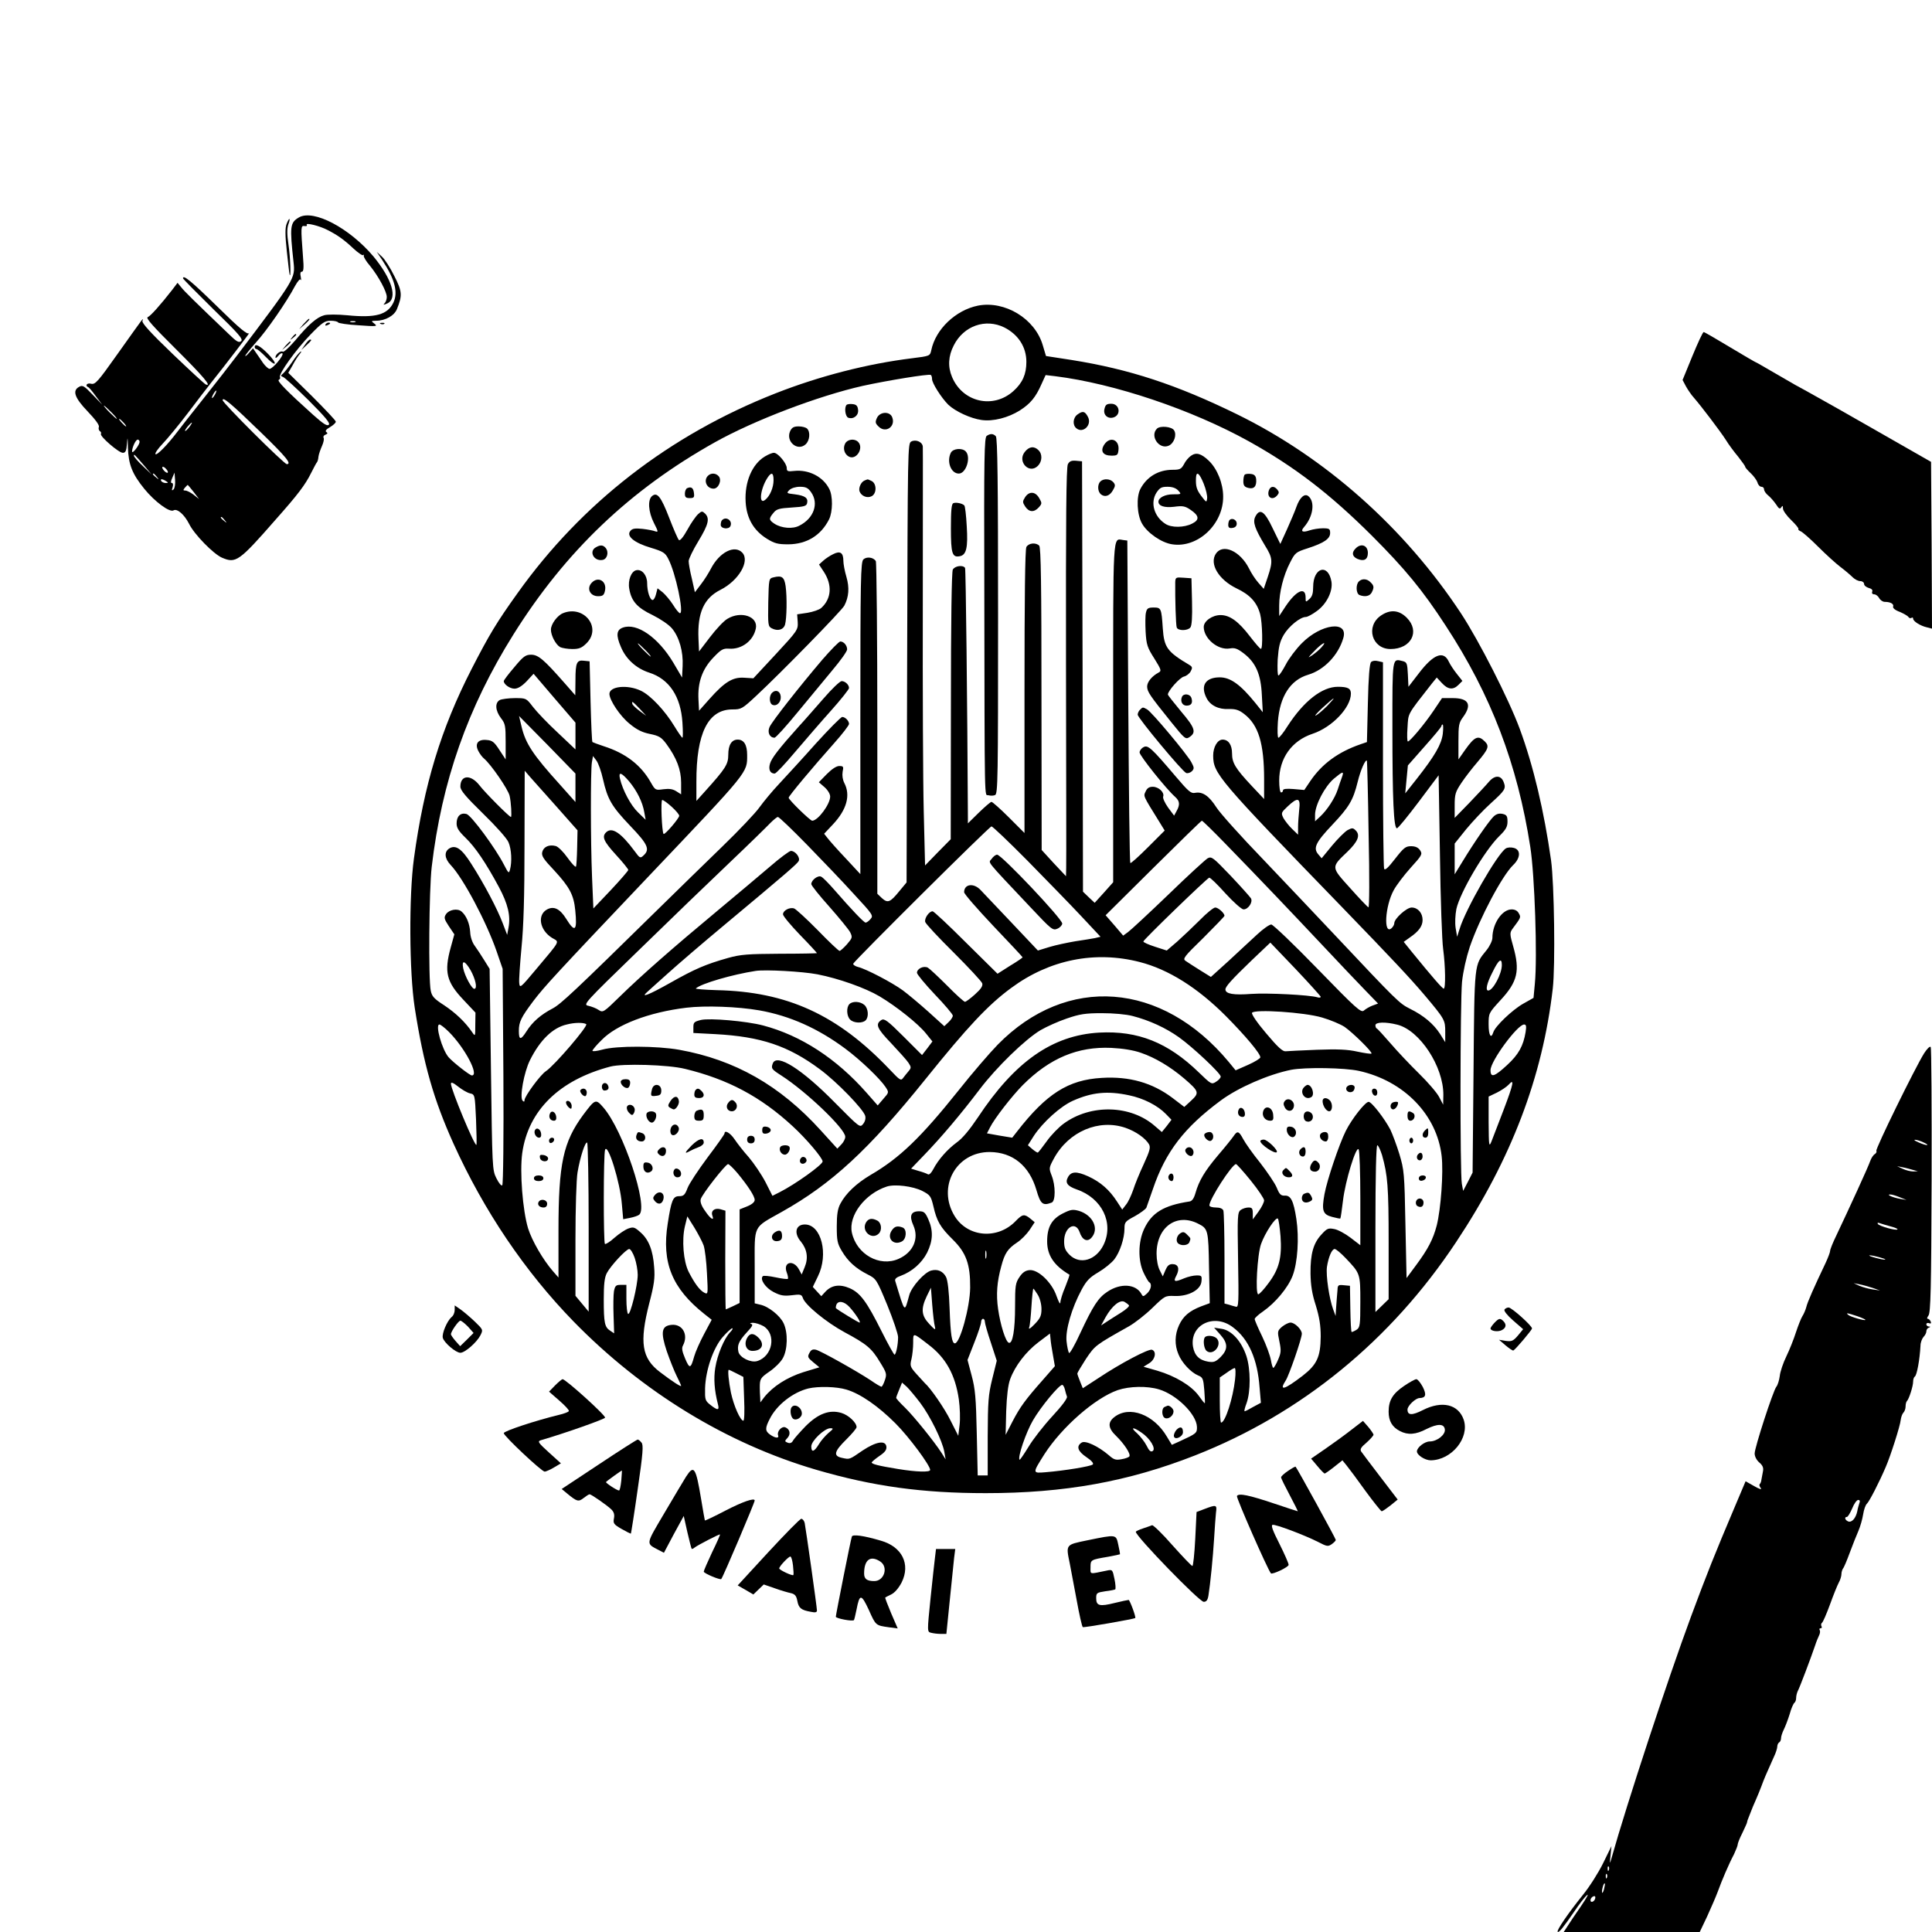 <?xml version="1.0" standalone="no"?>
<!DOCTYPE svg PUBLIC "-//W3C//DTD SVG 20010904//EN"
 "http://www.w3.org/TR/2001/REC-SVG-20010904/DTD/svg10.dtd">
<svg version="1.0" xmlns="http://www.w3.org/2000/svg"
 width="1024pt" height="1024pt" viewBox="0 0 1024 1024"
 preserveAspectRatio="xMidYMid meet">

<g transform="translate(0,1024) scale(0.1,-0.1)"
fill="#000000" stroke="none">
<path d="M1585 9088 c-48 -28 -50 -47 -29 -239 9 -85 8 -87 -298 -491 -37 -49
-118 -153 -180 -231 -62 -78 -125 -158 -139 -177 -51 -67 -107 -125 -115 -117
-4 4 13 29 38 55 25 26 87 101 137 167 50 66 102 134 115 150 84 105 216 278
206 269 -9 -9 -48 23 -167 140 -138 135 -183 172 -183 151 0 -4 73 -77 161
-164 135 -131 159 -159 147 -169 -12 -10 -24 -3 -64 36 -188 180 -238 229
-254 250 l-19 23 -28 -37 c-64 -82 -115 -139 -130 -145 -12 -4 27 -48 150
-170 145 -144 192 -200 158 -187 -6 2 -85 75 -176 162 -116 111 -164 164 -160
175 6 20 12 27 -134 -178 -102 -144 -116 -160 -138 -155 -21 6 -34 -9 -16 -18
5 -1 23 -23 41 -48 l34 -45 -51 53 c-44 46 -53 52 -71 42 -38 -20 -25 -58 45
-131 41 -43 63 -73 59 -82 -3 -8 0 -18 5 -22 6 -3 9 -10 6 -15 -7 -12 94 -100
116 -100 14 0 19 9 22 48 3 40 4 37 5 -19 3 -90 22 -140 87 -220 55 -68 135
-127 155 -114 19 11 57 -22 82 -71 27 -56 130 -161 175 -180 73 -31 89 -21
284 202 118 133 157 184 189 249 14 28 27 52 30 55 3 3 7 16 8 30 2 14 11 39
19 57 8 18 12 37 8 43 -3 5 1 13 10 16 12 5 13 9 5 14 -8 5 -2 14 19 26 17 10
31 23 31 29 0 6 -57 66 -126 135 l-126 124 23 40 c12 23 29 50 38 60 9 11 10
16 4 12 -7 -4 -27 -28 -44 -54 -18 -26 -39 -53 -48 -61 -14 -12 -14 -14 -1
-19 8 -2 69 -58 135 -123 90 -90 116 -122 108 -130 -9 -9 -29 4 -83 52 -139
125 -195 182 -182 186 6 3 9 9 6 14 -9 16 85 147 162 226 62 64 76 73 107 73
19 0 37 -4 39 -9 2 -4 50 -12 108 -15 96 -7 103 -6 85 8 -19 15 -19 15 8 16
50 0 97 27 111 62 29 72 28 93 -14 175 -21 43 -51 90 -66 103 l-27 25 30 -45
c66 -101 84 -169 58 -224 -31 -64 -94 -82 -244 -67 -52 5 -107 5 -123 0 -38
-10 -84 -50 -152 -132 -32 -37 -62 -65 -67 -61 -12 7 -39 -14 -39 -30 0 -6 7
-2 15 8 8 11 18 16 22 13 9 -10 -51 -82 -68 -82 -7 0 -22 14 -34 30 -11 17
-28 41 -37 54 l-17 25 -21 -24 c-11 -13 -20 -20 -20 -16 0 4 25 35 55 69 58
63 165 218 208 300 15 27 28 42 31 34 3 -6 3 0 0 16 -4 18 -2 27 6 27 9 0 11
20 6 78 -12 160 -12 167 8 164 10 -2 15 1 12 6 -9 14 69 -5 112 -28 54 -28 86
-51 135 -97 25 -23 48 -39 52 -35 4 4 5 2 3 -3 -2 -6 13 -31 34 -55 45 -56 88
-136 88 -164 0 -12 -5 -27 -12 -34 -9 -9 -5 -9 15 0 56 26 25 129 -73 248
-127 151 -318 252 -395 208z m298 -555 c-7 -2 -19 -2 -25 0 -7 3 -2 5 12 5 14
0 19 -2 13 -5z m-743 -383 c-6 -11 -13 -20 -16 -20 -2 0 0 9 6 20 6 11 13 20
16 20 2 0 0 -9 -6 -20z m243 -202 c134 -130 165 -168 137 -168 -14 0 -340 324
-340 339 0 20 43 -16 203 -171z m-793 107 c19 -19 32 -35 29 -35 -3 0 -20 16
-39 35 -19 19 -32 35 -29 35 3 0 20 -16 39 -35z m65 -55 c10 -11 16 -20 13
-20 -3 0 -13 9 -23 20 -10 11 -16 20 -13 20 3 0 13 -9 23 -20z m348 -24 c-10
-13 -20 -22 -22 -20 -4 4 29 44 36 44 2 0 -4 -11 -14 -24z m-263 -78 c-1 -17
-39 -67 -40 -51 0 21 19 63 30 63 5 0 10 -6 10 -12z m26 -128 l38 -45 -47 45
c-26 24 -47 49 -47 54 0 11 0 11 56 -54z m124 -32 c0 -6 -7 -5 -15 2 -8 7 -15
17 -15 22 0 6 7 5 15 -2 8 -7 15 -17 15 -22z m-59 -25 c13 -16 12 -17 -3 -4
-17 13 -22 21 -14 21 2 0 10 -8 17 -17z m89 -67 c-9 -8 -11 -6 -5 12 4 13 2
22 -4 22 -7 0 -6 9 2 27 l12 28 3 -39 c2 -21 -2 -44 -8 -50z m-40 44 c13 -8
13 -10 -2 -10 -9 0 -20 5 -23 10 -8 13 5 13 25 0z m146 -57 l29 -38 -29 23
c-16 12 -35 22 -44 22 -12 0 -12 3 -2 15 7 8 14 15 15 15 1 0 15 -17 31 -37z
m165 -150 c13 -16 12 -17 -3 -4 -17 13 -22 21 -14 21 2 0 10 -8 17 -17z"/>
<path d="M1519 9053 c-8 -20 -8 -60 1 -143 7 -63 13 -119 15 -125 8 -26 4 92
-6 159 -8 53 -8 84 -1 106 14 37 5 40 -9 3z"/>
<path d="M5183 8620 c-118 -24 -224 -125 -247 -236 -7 -31 -7 -31 -103 -43
-235 -29 -489 -94 -723 -186 -562 -221 -1027 -582 -1367 -1059 -111 -155 -150
-220 -243 -401 -163 -318 -253 -615 -306 -1005 -27 -198 -25 -601 4 -790 47
-302 101 -489 205 -720 162 -358 379 -679 637 -944 365 -374 812 -647 1286
-786 301 -88 562 -124 899 -124 417 0 755 61 1109 200 563 221 1038 609 1384
1131 292 439 458 875 512 1343 14 119 8 556 -9 680 -37 260 -93 499 -166 697
-58 157 -216 467 -312 613 -299 453 -718 825 -1188 1055 -319 156 -568 238
-875 287 l-136 21 -17 57 c-41 141 -201 238 -344 210z m141 -116 c74 -38 116
-104 116 -182 0 -65 -20 -111 -69 -155 -107 -96 -269 -59 -325 75 -23 54 -20
111 9 167 52 104 169 145 269 95z m-384 -273 c0 -22 50 -100 86 -136 38 -36
119 -73 176 -81 62 -9 142 12 204 51 56 36 84 70 115 141 l21 46 51 -6 c313
-39 723 -177 1026 -345 244 -136 430 -279 652 -500 175 -175 270 -290 392
-478 239 -365 380 -733 448 -1173 23 -147 38 -583 24 -724 l-7 -75 -55 -31
c-58 -33 -148 -119 -158 -151 -12 -38 -25 -17 -25 41 0 60 0 60 63 129 91 98
104 156 67 286 -18 62 -18 71 -5 90 47 63 47 63 35 84 -7 14 -21 21 -38 21
-51 0 -102 -76 -102 -151 0 -14 -14 -44 -31 -65 -66 -82 -64 -56 -69 -644 l-5
-535 -25 -49 -25 -48 -7 38 c-10 57 -9 963 1 1070 6 56 22 127 41 185 53 154
172 378 230 434 40 38 41 82 3 91 -14 4 -33 3 -42 -3 -44 -27 -214 -323 -245
-427 l-13 -41 -8 47 c-4 27 -2 68 4 100 19 87 149 309 227 386 35 34 44 50 44
77 0 29 -4 36 -25 41 -18 4 -32 1 -47 -12 -24 -22 -103 -136 -165 -238 l-43
-70 0 81 0 82 61 76 c34 41 92 103 130 137 76 69 82 78 69 112 -14 38 -47 39
-78 3 -15 -18 -62 -68 -104 -112 l-78 -80 0 66 c0 60 4 72 36 120 20 30 58 79
84 109 59 70 65 85 40 110 -35 35 -54 27 -105 -45 l-35 -50 0 96 c0 86 2 98
25 129 48 66 29 100 -56 100 l-56 0 -45 -67 c-47 -70 -125 -163 -136 -163 -4
0 -5 33 -2 74 5 79 -4 63 129 233 l26 32 27 -29 c32 -35 60 -38 88 -10 l21 21
-30 38 c-16 20 -35 49 -42 64 -28 61 -82 40 -160 -63 l-54 -70 -3 65 c-3 59
-5 65 -27 71 -57 14 -55 25 -55 -354 0 -382 7 -532 24 -532 6 0 58 64 116 141
l105 140 7 -423 c3 -233 11 -457 17 -498 12 -90 14 -210 3 -210 -7 0 -60 61
-170 196 l-42 52 32 23 c47 32 68 60 68 93 0 37 -25 66 -58 66 -27 0 -92 -59
-92 -83 0 -8 -7 -20 -15 -27 -43 -36 -34 118 12 202 14 26 55 80 90 119 60 66
63 72 50 92 -10 15 -25 22 -48 22 -29 0 -39 -8 -85 -67 -38 -49 -54 -63 -58
-52 -3 9 -6 258 -6 555 l0 539 -26 6 c-15 4 -30 2 -37 -5 -8 -8 -14 -79 -17
-218 l-5 -206 -35 -12 c-118 -41 -204 -104 -266 -196 l-31 -46 -57 5 c-37 3
-56 1 -56 -7 0 -6 -4 -11 -10 -11 -6 0 -10 28 -10 63 0 118 66 211 177 248
103 34 203 139 203 213 0 27 -16 36 -69 36 -84 0 -181 -76 -267 -209 -21 -34
-43 -61 -48 -61 -5 0 -6 37 -3 84 10 135 66 222 161 250 84 25 160 104 186
195 27 94 -118 75 -220 -28 -31 -31 -69 -82 -85 -113 -17 -32 -34 -58 -39 -58
-5 0 -6 38 -4 85 5 67 11 94 32 130 27 46 88 95 117 95 9 0 35 14 58 31 52 37
86 105 78 156 -17 99 -97 76 -97 -28 0 -33 -5 -51 -20 -64 -20 -18 -20 -17
-20 8 0 59 -49 38 -105 -45 l-35 -53 0 56 c0 69 22 159 58 228 26 51 30 55 93
75 86 28 119 50 119 81 0 22 -4 25 -39 25 -21 0 -52 -5 -70 -11 -38 -13 -50
-6 -29 18 48 55 59 133 23 163 -20 17 -46 -6 -64 -57 -7 -21 -30 -74 -49 -117
l-36 -79 -41 84 c-43 91 -68 107 -92 60 -14 -29 -2 -63 52 -153 41 -66 42 -83
14 -167 l-21 -62 -29 33 c-16 18 -38 52 -49 75 -47 93 -139 134 -176 78 -35
-54 15 -137 109 -183 72 -34 109 -74 126 -137 12 -45 15 -185 4 -184 -5 0 -30
30 -58 66 -61 80 -107 113 -156 113 -44 0 -89 -32 -89 -63 0 -61 75 -124 137
-114 27 5 41 0 75 -26 64 -49 91 -111 96 -221 l5 -91 -40 50 c-78 96 -131 135
-188 135 -76 0 -104 -44 -70 -110 20 -39 64 -61 119 -58 35 1 53 -5 80 -26 76
-58 106 -156 106 -347 l0 -104 -66 70 c-87 93 -104 122 -104 172 0 45 -19 73
-50 73 -27 0 -50 -39 -50 -85 1 -95 23 -122 685 -805 264 -273 358 -373 436
-465 107 -127 109 -132 109 -194 l0 -55 -28 45 c-34 52 -85 96 -160 133 -55
28 -65 37 -398 391 -93 99 -264 279 -380 401 -117 121 -228 245 -247 275 -39
61 -73 84 -112 77 -22 -5 -35 6 -103 86 -129 152 -148 169 -171 156 -12 -6
-21 -19 -21 -28 0 -17 142 -195 189 -236 24 -22 26 -41 7 -75 l-13 -24 -32 43
c-17 24 -29 50 -26 58 8 22 -24 52 -55 52 -19 0 -30 -7 -38 -25 -12 -26 -16
-18 74 -163 l27 -44 -89 -89 c-48 -48 -90 -86 -93 -83 -4 3 -8 389 -11 857
l-5 852 -23 3 c-55 8 -52 53 -52 -917 l0 -897 -49 -55 -49 -54 -31 29 -31 30
-2 1140 -3 1141 -32 3 c-24 2 -34 -2 -43 -18 -9 -16 -11 -291 -10 -1059 1
-570 2 -1056 1 -1081 l-1 -44 -65 69 -64 70 -1 800 c0 609 -3 804 -12 813 -18
18 -56 14 -68 -7 -7 -13 -10 -271 -10 -768 l0 -748 -83 83 c-45 45 -87 82 -92
82 -5 0 -35 -26 -67 -57 l-58 -57 0 34 c-3 612 -11 1313 -15 1320 -11 17 -54
11 -65 -9 -6 -13 -10 -263 -10 -724 l-1 -705 -68 -69 -68 -70 -7 286 c-4 157
-6 653 -5 1101 0 448 1 823 0 832 -1 25 -36 41 -61 28 -19 -10 -19 -28 -22
-1174 l-3 -1163 -39 -47 c-48 -59 -61 -64 -92 -36 l-24 23 0 876 c0 482 -4
881 -8 887 -13 21 -49 25 -66 9 -14 -15 -16 -97 -16 -842 l0 -826 -77 83 c-43
45 -86 94 -96 107 l-19 24 47 50 c73 78 94 154 60 219 -9 18 -12 40 -9 59 6
28 4 31 -18 31 -15 0 -39 -16 -66 -43 l-42 -43 30 -26 c17 -15 30 -36 30 -50
0 -40 -64 -127 -95 -128 -11 0 -125 111 -125 122 0 9 128 162 242 290 43 48
78 94 78 101 0 16 -20 37 -36 37 -7 0 -70 -64 -141 -142 -70 -79 -158 -174
-194 -213 -36 -38 -82 -94 -103 -123 -20 -29 -110 -124 -199 -210 -89 -86
-238 -232 -332 -324 -458 -450 -523 -510 -566 -533 -63 -33 -107 -71 -139
-122 -30 -47 -40 -46 -40 3 0 48 12 72 78 160 60 78 111 134 616 666 529 557
516 541 516 637 0 53 -17 81 -50 81 -32 0 -50 -28 -50 -80 0 -51 -14 -73 -124
-195 l-45 -50 0 100 c-1 259 62 385 191 385 47 0 52 3 126 72 129 120 453 451
467 478 24 46 28 95 11 153 -9 30 -16 68 -16 84 0 44 -17 55 -54 36 -17 -8
-41 -24 -53 -35 l-22 -20 25 -38 c46 -70 41 -143 -13 -192 -11 -10 -44 -21
-74 -26 l-54 -8 3 -41 c2 -41 -1 -46 -116 -170 l-119 -128 -49 3 c-61 4 -104
-23 -184 -113 l-55 -62 -3 59 c-5 91 20 161 78 222 42 44 52 50 84 48 67 -5
129 42 142 107 13 64 -79 95 -151 51 -19 -11 -60 -55 -92 -97 l-58 -76 -3 68
c-6 137 29 215 117 259 96 49 156 151 116 196 -41 45 -122 3 -167 -84 -12 -23
-35 -60 -53 -83 l-32 -42 -16 72 c-10 40 -17 81 -17 93 0 11 23 59 51 105 54
89 62 121 36 147 -15 14 -18 14 -37 -3 -12 -11 -38 -48 -57 -83 -21 -38 -39
-60 -45 -54 -5 5 -28 57 -51 117 -44 114 -64 138 -91 116 -24 -20 -20 -84 10
-143 23 -45 24 -50 7 -44 -10 4 -41 10 -68 13 -39 4 -54 2 -64 -11 -23 -27 20
-63 108 -89 66 -20 77 -27 93 -59 39 -74 84 -288 62 -288 -5 0 -22 20 -37 45
-16 25 -41 54 -55 66 l-27 21 -8 -31 c-4 -17 -12 -31 -18 -31 -14 0 -29 45
-29 89 0 42 -27 75 -57 69 -27 -5 -46 -53 -38 -98 11 -66 42 -101 124 -140 42
-21 85 -50 102 -70 39 -46 61 -124 57 -200 l-3 -61 -47 80 c-80 133 -192 211
-266 185 -35 -12 -38 -41 -11 -103 27 -65 82 -114 150 -136 106 -34 167 -126
176 -264 3 -45 3 -81 0 -81 -3 0 -22 27 -42 60 -50 83 -127 165 -178 189 -71
34 -167 24 -167 -17 1 -34 56 -117 107 -158 37 -31 67 -46 108 -54 48 -10 60
-17 87 -53 54 -74 78 -136 78 -205 l0 -62 -25 16 c-19 12 -37 15 -69 11 -42
-6 -43 -5 -66 35 -52 93 -134 156 -250 193 -30 10 -57 20 -60 22 -3 3 -7 100
-10 216 l-5 212 -29 3 c-39 5 -46 -9 -46 -103 l-1 -80 -57 65 c-109 124 -139
150 -177 150 -29 0 -41 -8 -89 -66 -31 -36 -56 -69 -56 -74 0 -17 32 -40 57
-40 17 0 39 13 64 39 l37 40 111 -130 111 -129 0 -71 0 -71 -94 89 c-52 48
-111 110 -131 136 -36 47 -36 47 -96 47 -33 0 -69 -5 -80 -10 -27 -15 -24 -56
6 -96 23 -29 25 -42 25 -126 l0 -93 -33 50 c-27 42 -38 51 -67 53 -46 5 -65
-19 -45 -58 7 -14 21 -33 30 -40 37 -31 128 -163 136 -198 8 -34 12 -112 7
-112 -9 0 -140 132 -167 168 -46 59 -101 55 -101 -7 0 -20 29 -54 120 -143 69
-67 127 -132 135 -152 16 -37 19 -104 8 -145 -6 -22 -8 -20 -32 26 -45 88
-174 263 -199 269 -31 8 -52 -12 -52 -50 0 -24 11 -41 47 -76 52 -50 108 -133
177 -261 48 -90 63 -152 51 -216 l-7 -38 -24 63 c-28 74 -97 206 -167 315 -50
79 -82 101 -116 80 -28 -18 -25 -53 7 -87 67 -70 190 -302 244 -458 l32 -93 4
-569 c2 -317 -1 -573 -6 -578 -5 -5 -18 11 -31 37 -22 44 -22 52 -29 577 l-7
533 -28 45 c-15 25 -38 59 -50 76 -14 18 -24 48 -25 74 -3 46 -21 88 -46 109
-21 18 -66 10 -82 -14 -12 -18 -10 -26 15 -64 l29 -43 -19 -69 c-36 -130 -23
-183 67 -278 l64 -68 -1 -64 c0 -63 0 -64 -17 -39 -37 54 -88 102 -148 142
-53 34 -65 47 -71 77 -13 59 -9 536 5 656 53 453 191 846 433 1232 276 441
618 767 1068 1019 209 117 549 246 784 299 133 29 348 64 360 58 4 -2 7 -12 7
-22z m-1520 -1436 c19 -19 32 -35 29 -35 -3 0 -20 16 -39 35 -19 19 -32 35
-29 35 3 0 20 -16 39 -35z m3584 14 c-10 -12 -32 -30 -49 -42 -26 -17 -25 -15
10 21 39 42 75 61 39 21z m31 -310 c-22 -22 -49 -45 -60 -51 -11 -5 5 13 35
41 67 61 78 66 25 10z m-3644 -16 l34 -37 -34 25 c-19 14 -37 31 -39 37 -6 20
2 14 39 -25z m-341 -418 l0 -76 -81 91 c-145 160 -184 220 -205 310 l-13 55
150 -152 149 -153 0 -75z m4597 285 c-7 -55 -42 -116 -138 -238 l-61 -77 7 74
7 74 89 101 c49 55 89 103 89 108 0 4 3 8 6 8 4 0 4 -22 1 -50z m-4451 -240
c24 -106 45 -143 145 -248 93 -97 105 -124 70 -156 -17 -16 -20 -15 -46 21
-74 100 -122 132 -153 101 -23 -23 -12 -48 53 -119 36 -39 65 -75 65 -80 0 -4
-42 -53 -92 -106 l-93 -98 -7 165 c-8 195 -8 561 -1 609 l6 34 18 -24 c10 -13
26 -58 35 -99z m4058 -294 c5 -225 4 -387 -1 -385 -5 2 -49 48 -97 102 -102
113 -102 109 -15 192 56 54 70 88 45 113 -15 15 -19 15 -44 2 -15 -9 -52 -46
-82 -82 l-55 -67 -18 21 c-28 33 -14 63 74 156 90 95 111 131 135 228 15 62
41 121 49 112 1 -1 6 -178 9 -392z m-4301 145 l108 -122 -2 -92 c-1 -51 -4
-96 -6 -100 -3 -5 -23 16 -45 47 -22 31 -50 59 -63 62 -35 9 -64 -4 -71 -32
-5 -20 6 -37 64 -98 81 -88 103 -129 111 -211 11 -109 -1 -121 -48 -45 -33 53
-65 69 -101 50 -54 -29 -40 -110 26 -151 40 -24 49 -7 -86 -168 -82 -98 -85
-100 -88 -71 -2 16 4 100 12 187 11 111 16 269 16 547 l1 391 32 -37 c18 -20
81 -91 140 -157z m4159 158 c-5 -13 -15 -42 -22 -64 -15 -46 -56 -109 -94
-144 l-26 -24 0 34 c0 52 51 150 100 192 48 40 55 42 42 6z m-3778 -20 c41
-49 72 -110 81 -165 l7 -39 -40 39 c-38 36 -82 118 -96 179 -9 38 7 34 48 -14z
m226 -135 c22 -20 40 -41 40 -48 -1 -14 -77 -103 -83 -96 -9 11 -16 180 -7
180 6 0 28 -16 50 -36z m3326 -16 c-3 -29 -6 -71 -6 -92 l0 -40 -31 30 c-17
16 -37 42 -46 57 -14 28 -13 30 22 63 54 51 69 46 61 -18z m-2609 -185 c80
-82 192 -199 249 -262 101 -109 104 -114 88 -132 -9 -11 -21 -19 -26 -19 -9 0
-73 67 -167 175 -29 33 -59 64 -68 68 -16 10 -53 -17 -53 -39 0 -7 43 -61 96
-120 52 -59 102 -120 110 -135 13 -27 12 -30 -17 -64 -17 -19 -35 -35 -39 -35
-5 0 -57 49 -116 110 -59 60 -116 112 -125 115 -24 8 -59 -11 -59 -31 0 -9 41
-58 90 -109 50 -51 90 -95 90 -97 0 -1 -89 -3 -197 -3 -171 -1 -208 -4 -273
-22 -121 -34 -178 -59 -309 -133 -112 -63 -160 -82 -120 -47 8 7 57 52 109 98
52 47 187 163 300 257 320 267 384 322 393 338 10 18 -17 54 -41 54 -8 0 -58
-37 -111 -83 -53 -45 -177 -150 -276 -232 -237 -197 -409 -348 -519 -456 -87
-85 -90 -87 -113 -72 -13 9 -37 18 -54 22 -30 6 -25 12 268 296 164 160 381
369 482 465 101 96 197 190 214 208 17 17 35 32 40 32 6 0 75 -66 154 -147z
m2219 4 c185 -190 344 -357 518 -542 88 -94 189 -200 225 -237 l65 -67 -30
-11 c-16 -6 -36 -18 -45 -26 -15 -13 -39 8 -245 220 -126 130 -237 236 -246
236 -10 0 -44 -24 -75 -53 -32 -30 -100 -92 -151 -140 l-94 -85 -58 36 c-32
20 -66 42 -76 49 -17 11 -9 22 94 122 61 61 112 114 112 117 0 14 -33 44 -49
44 -9 0 -46 -30 -81 -66 -36 -36 -90 -87 -120 -114 l-56 -48 -62 20 c-34 11
-62 23 -62 28 0 9 335 333 349 338 5 2 44 -36 86 -83 43 -47 86 -85 96 -85 25
0 51 39 39 59 -6 9 -54 63 -108 120 -92 96 -100 103 -121 92 -12 -7 -106 -93
-209 -193 -103 -99 -199 -188 -213 -198 l-26 -19 -46 54 -47 54 252 250 c139
138 255 251 258 251 4 0 60 -55 126 -123z m-1050 -89 c99 -101 227 -232 284
-293 l103 -110 -29 -7 c-16 -3 -63 -11 -105 -17 -41 -7 -103 -20 -136 -30
l-62 -19 -138 146 c-76 80 -150 158 -165 174 -37 40 -88 33 -88 -11 0 -9 70
-89 155 -179 85 -89 155 -164 155 -166 0 -2 -30 -23 -67 -45 l-66 -42 -167
165 c-91 91 -171 166 -177 166 -19 0 -45 -38 -39 -57 3 -10 71 -83 151 -162
80 -80 148 -153 151 -163 4 -14 -7 -30 -38 -58 -24 -22 -48 -39 -53 -40 -6 0
-49 39 -95 86 -47 47 -93 90 -102 95 -22 12 -58 -5 -58 -27 0 -8 43 -60 95
-115 52 -54 95 -105 95 -112 0 -8 -10 -23 -23 -35 l-22 -21 -85 77 c-47 42
-108 93 -135 113 -56 41 -195 114 -238 124 -15 4 -26 12 -25 17 6 16 722 728
733 728 6 0 92 -82 191 -182z m1554 -721 c0 -5 -8 -6 -17 -3 -43 13 -266 24
-352 18 -92 -7 -136 0 -136 24 0 15 33 52 139 154 l99 94 133 -139 c73 -77
133 -144 134 -148z m-959 184 c152 -39 306 -136 455 -285 106 -107 184 -200
184 -220 0 -6 -29 -24 -65 -40 l-66 -29 -36 44 c-355 427 -859 465 -1225 92
-42 -43 -136 -152 -208 -243 -199 -249 -312 -358 -465 -447 -76 -45 -132 -98
-161 -153 -14 -26 -19 -57 -19 -120 0 -75 3 -91 27 -131 32 -54 72 -91 137
-124 45 -23 47 -25 104 -163 31 -76 57 -153 57 -169 0 -40 -11 -93 -19 -93 -3
0 -34 55 -68 123 -79 158 -113 204 -169 229 -53 23 -96 17 -129 -18 l-22 -24
-23 25 -22 24 27 56 c58 117 18 275 -69 275 -49 0 -60 -46 -21 -91 33 -41 40
-87 20 -135 l-16 -39 -14 26 c-29 55 -87 41 -65 -16 6 -15 8 -30 6 -33 -3 -3
-33 1 -66 8 -33 7 -63 10 -67 6 -17 -16 14 -62 57 -84 37 -19 54 -22 97 -17
45 6 52 4 58 -14 11 -37 125 -130 221 -182 119 -64 144 -85 189 -160 34 -55
36 -62 25 -94 -6 -19 -15 -35 -18 -35 -4 0 -30 15 -57 34 -74 49 -263 155
-290 162 -18 4 -26 0 -35 -17 -11 -20 -9 -25 20 -49 l33 -27 -86 -26 c-87 -28
-160 -75 -206 -132 l-21 -28 -1 27 c-1 14 -2 37 -2 51 0 47 3 52 52 86 27 18
59 50 70 70 26 46 28 136 4 186 -19 40 -80 89 -124 98 l-29 7 0 193 c0 228
-12 204 144 292 264 148 460 329 761 703 222 276 332 394 455 484 203 150 444
198 681 137z m1919 -16 c0 -47 -47 -135 -72 -135 -16 0 -8 38 23 98 32 66 49
78 49 37z m-5466 -27 c26 -47 37 -96 21 -99 -13 -3 -51 66 -60 109 -9 46 9 41
39 -10z m1838 -22 c113 -22 254 -72 330 -117 89 -53 206 -146 247 -198 l33
-41 -27 -36 -28 -36 -98 98 c-84 84 -102 97 -117 88 -34 -22 -25 -44 51 -123
41 -44 83 -90 92 -104 15 -23 15 -27 1 -44 -9 -10 -21 -26 -29 -36 -12 -17
-17 -13 -72 45 -275 289 -542 412 -917 420 -64 2 -114 6 -110 9 28 26 194 74
317 93 53 8 248 -3 327 -18z m-308 -191 c163 -29 312 -96 456 -203 81 -60 185
-160 214 -204 18 -28 18 -28 -12 -62 l-30 -35 -58 66 c-161 183 -349 305 -550
358 -88 23 -282 40 -329 29 -36 -9 -40 -13 -40 -39 l0 -30 115 -6 c243 -13
388 -62 555 -186 91 -67 232 -213 241 -248 3 -14 -1 -30 -12 -43 -16 -20 -19
-17 -148 113 -176 179 -309 263 -330 209 -10 -27 -7 -31 46 -65 132 -85 338
-282 338 -324 0 -11 -9 -29 -21 -41 l-21 -22 -89 98 c-215 237 -454 373 -749
426 -118 21 -332 22 -407 1 -29 -8 -53 -11 -53 -6 0 4 21 30 48 56 79 82 251
148 450 172 99 12 272 6 386 -14z m2983 -38 c45 -13 99 -36 120 -50 44 -31
149 -134 142 -141 -2 -3 -36 2 -74 10 -53 12 -106 14 -215 10 -80 -3 -154 -7
-166 -8 -15 -2 -41 21 -103 95 -47 55 -79 102 -75 109 13 20 276 3 371 -25z
m-1004 8 c89 -23 176 -63 246 -113 73 -52 221 -191 221 -208 0 -7 -11 -19 -24
-27 -24 -16 -26 -15 -92 49 -164 159 -323 222 -528 211 -248 -14 -447 -153
-644 -451 -43 -64 -81 -110 -111 -131 -50 -37 -98 -91 -125 -143 -10 -19 -21
-30 -28 -26 -6 4 -28 12 -50 18 l-39 12 72 75 c87 90 192 214 292 346 88 116
240 264 322 313 33 19 95 47 140 62 67 23 97 28 185 28 62 0 129 -6 163 -15z
m-2896 -43 c13 -8 -168 -219 -213 -249 -29 -18 -114 -134 -114 -154 0 -9 -3
-10 -10 -3 -17 17 7 151 39 215 53 106 120 172 195 189 42 11 88 11 103 2z
m4299 -3 c119 -30 245 -222 244 -372 l-1 -52 -21 40 c-11 22 -59 78 -107 125
-48 47 -116 119 -151 160 -36 41 -68 77 -72 78 -5 2 -8 10 -8 18 0 17 53 19
116 3z m-5027 -38 c85 -85 162 -231 122 -231 -11 0 -99 69 -123 96 -35 40 -73
174 -49 174 6 0 29 -18 50 -39z m5707 -1 c-12 -73 -37 -119 -98 -175 -67 -62
-88 -69 -88 -27 0 48 143 242 178 242 11 0 13 -9 8 -40z m-2039 -110 c76 -26
156 -74 229 -136 79 -68 82 -76 38 -117 l-37 -34 -63 48 c-106 80 -228 115
-374 106 -178 -10 -294 -84 -450 -285 l-25 -32 -67 11 -67 12 16 31 c24 48
115 165 174 225 143 143 292 205 469 197 61 -3 117 -12 157 -26z m-2417 -85
c227 -55 401 -147 571 -304 74 -68 159 -169 159 -187 -1 -18 -145 -121 -228
-163 l-38 -19 -37 73 c-21 40 -61 99 -88 131 -28 31 -62 75 -76 96 -23 34 -53
51 -53 30 0 -4 -40 -61 -90 -127 -49 -66 -97 -138 -106 -162 -14 -37 -21 -43
-45 -43 -32 0 -41 -21 -60 -145 -33 -207 23 -344 195 -480 l38 -30 -40 -75
c-22 -41 -46 -95 -53 -120 -18 -65 -24 -67 -48 -10 -16 38 -19 55 -11 69 30
57 -3 115 -61 109 -53 -5 -59 -38 -25 -140 16 -46 39 -104 52 -130 13 -26 24
-50 24 -53 0 -7 -44 21 -111 72 -98 74 -111 157 -58 365 26 100 31 134 26 192
-6 89 -29 147 -73 185 -30 27 -37 29 -63 20 -17 -6 -50 -28 -74 -49 -24 -22
-47 -36 -51 -33 -8 8 -8 477 1 499 14 38 80 -172 89 -289 l7 -79 36 7 c20 4
42 11 49 17 50 42 -85 447 -190 568 -41 47 -43 46 -107 -39 -106 -144 -131
-258 -131 -612 l0 -250 -29 33 c-53 61 -111 161 -132 227 -29 96 -45 300 -31
400 32 226 197 387 467 458 65 17 306 10 395 -12z m3573 -11 c239 -53 413
-233 438 -451 10 -88 -4 -280 -26 -368 -19 -73 -46 -125 -109 -210 l-51 -69
-6 284 c-5 273 -7 289 -32 373 -15 49 -37 107 -48 130 -31 59 -99 147 -115
147 -18 0 -89 -90 -121 -154 -35 -70 -99 -259 -113 -335 -16 -88 -9 -108 41
-121 23 -6 42 -10 43 -8 2 2 8 44 14 94 12 104 70 293 83 272 5 -7 9 -124 9
-260 l0 -248 -52 40 c-29 22 -68 43 -87 46 -31 6 -38 3 -67 -29 -43 -46 -59
-103 -58 -207 1 -62 8 -108 28 -169 19 -63 26 -105 26 -165 -1 -108 -20 -149
-96 -208 -98 -75 -127 -83 -89 -24 17 26 85 222 85 247 0 22 -37 59 -60 59
-10 0 -30 -10 -45 -22 -25 -22 -25 -25 -14 -78 10 -48 9 -60 -7 -97 -10 -24
-22 -43 -25 -43 -4 0 -9 19 -13 41 -4 23 -24 79 -46 125 -22 45 -40 87 -40 93
0 5 20 24 44 40 66 46 132 125 157 189 27 71 35 201 20 301 -15 98 -30 126
-62 124 -20 -1 -28 7 -42 42 -10 24 -50 83 -88 132 -39 48 -79 105 -90 126
-23 43 -31 45 -51 15 -9 -13 -45 -58 -82 -101 -70 -83 -101 -134 -120 -201 -8
-28 -18 -42 -31 -44 -138 -21 -201 -60 -241 -146 -32 -68 -33 -167 -3 -231 12
-25 25 -48 30 -51 16 -9 10 -40 -12 -60 -19 -17 -21 -18 -30 -1 -30 52 -110
57 -179 11 -49 -32 -76 -74 -144 -219 -29 -64 -57 -112 -60 -106 -4 6 -10 33
-13 61 -7 59 27 177 80 275 26 48 43 65 89 92 32 19 69 49 84 68 30 39 54 112
54 164 0 33 4 38 55 65 30 17 57 37 61 45 3 9 19 54 35 100 67 197 166 325
359 468 93 69 254 139 374 163 74 14 282 11 359 -6z m-4712 -119 c26 -6 26 -7
32 -138 3 -72 4 -133 2 -135 -9 -9 -135 294 -135 324 0 10 12 6 38 -15 20 -16
49 -33 63 -36z m5479 -86 c-28 -74 -58 -150 -65 -169 -13 -32 -14 -25 -15 102
l0 136 44 21 c24 12 52 31 62 42 32 36 26 5 -26 -132z m-1987 76 c78 -16 152
-54 196 -99 l30 -31 -25 -33 -26 -32 -36 31 c-128 113 -341 119 -485 13 -26
-19 -67 -61 -90 -94 -23 -32 -44 -59 -47 -59 -3 0 -16 8 -29 19 l-23 20 31 49
c47 72 142 158 208 187 101 45 183 53 296 29z m-17 -173 c55 -19 105 -55 124
-87 9 -17 4 -35 -28 -105 -22 -47 -47 -108 -56 -137 -10 -28 -26 -64 -38 -78
l-20 -26 -28 43 c-40 62 -87 103 -152 133 -62 28 -91 27 -108 -5 -16 -29 -2
-47 46 -64 135 -46 199 -178 143 -294 -40 -82 -125 -107 -180 -53 -23 23 -29
38 -29 72 0 74 60 110 82 49 14 -43 41 -55 63 -30 42 47 8 119 -66 142 -33 9
-43 8 -85 -13 -60 -30 -84 -73 -84 -149 0 -74 37 -128 118 -176 2 -1 -8 -30
-22 -65 -15 -34 -26 -72 -26 -83 -1 -12 -9 4 -20 34 -24 72 -98 143 -144 138
-22 -2 -37 -13 -53 -37 -21 -31 -23 -46 -23 -155 0 -126 -13 -200 -33 -193
-17 5 -45 95 -57 179 -11 77 -6 144 17 227 18 69 35 93 83 125 22 14 52 45 67
67 l27 41 -23 19 c-32 26 -42 24 -77 -12 -95 -100 -254 -88 -324 25 -95 154 7
341 186 340 121 -1 209 -72 247 -201 22 -76 34 -85 81 -67 21 8 21 90 0 143
-15 39 -15 41 12 91 78 143 238 211 380 162z m-2846 -529 l0 -445 -35 42 -35
42 0 297 c0 166 5 324 11 357 14 83 41 164 51 158 4 -3 8 -206 8 -451z m4205
385 c30 -107 35 -167 35 -462 l0 -302 -35 -34 -35 -34 0 442 c0 280 4 442 10
442 5 0 16 -24 25 -52z m-3417 -95 c57 -69 92 -123 92 -143 0 -11 -15 -24 -40
-34 l-40 -16 0 -248 0 -248 -35 -17 c-20 -9 -37 -17 -38 -17 -2 0 -3 118 -3
262 l1 261 -27 8 c-31 8 -52 -9 -42 -35 11 -30 -11 -16 -39 26 -19 26 -27 48
-23 62 6 25 132 186 145 186 5 0 27 -21 49 -47z m2721 -40 c39 -48 71 -96 71
-105 0 -10 -13 -37 -30 -60 l-30 -41 0 31 c0 27 -4 32 -23 32 -13 0 -31 -6
-41 -13 -17 -13 -18 -30 -14 -265 4 -226 3 -252 -11 -248 -9 2 -26 7 -38 11
l-23 6 0 239 c0 131 -3 245 -6 254 -4 10 -18 16 -40 16 -19 0 -34 5 -34 11 0
33 119 217 141 219 4 0 39 -39 78 -87z m-1741 -55 c42 -22 46 -27 59 -81 18
-79 36 -111 103 -177 71 -70 93 -131 92 -255 -1 -103 -54 -295 -81 -295 -16 0
-23 45 -28 185 -3 89 -10 150 -19 167 -16 30 -44 43 -78 34 -36 -9 -105 -86
-117 -131 -26 -94 -21 -99 -74 75 -4 11 6 20 29 28 60 22 112 68 140 123 31
63 33 117 6 177 -16 36 -23 42 -49 42 -43 0 -53 -24 -30 -75 31 -70 -1 -143
-78 -177 -101 -45 -223 24 -248 139 -19 90 69 206 185 244 43 14 138 2 188
-23z m-1159 -288 c7 -19 15 -86 18 -149 6 -112 6 -113 -15 -102 -24 13 -50 48
-82 110 -28 56 -37 169 -20 241 l13 53 37 -59 c20 -33 42 -75 49 -94z m3058
48 c8 -113 -7 -173 -63 -248 -24 -33 -49 -60 -55 -60 -17 0 -5 213 15 267 20
57 78 145 89 134 4 -4 10 -46 14 -93z m-436 66 c52 -26 54 -34 57 -234 l4
-187 -46 -17 c-62 -24 -95 -52 -117 -100 -23 -50 -24 -105 -3 -154 18 -45 66
-96 104 -112 25 -10 28 -17 33 -78 3 -37 4 -68 3 -69 -2 -2 -16 16 -33 40 -39
53 -124 104 -219 132 l-73 21 29 18 c32 19 42 62 16 72 -17 7 -167 -72 -284
-150 l-83 -54 -14 35 c-8 20 -15 39 -15 43 0 4 21 39 46 78 48 71 49 72 227
172 32 18 88 62 125 98 66 64 68 65 117 63 73 -3 139 32 143 77 3 30 1 32 -26
32 -16 0 -46 -7 -65 -15 -52 -22 -60 -19 -42 14 19 37 10 61 -21 61 -18 0 -27
-9 -37 -32 l-14 -33 -16 32 c-10 19 -17 55 -17 88 0 141 106 218 221 159z
m-2987 -181 c9 -26 16 -66 16 -90 0 -55 -39 -215 -51 -207 -5 3 -9 39 -9 80
l0 74 -30 0 c-25 0 -30 -4 -36 -34 -3 -19 -4 -77 -2 -129 l3 -94 -21 14 c-29
19 -34 40 -34 166 0 80 4 116 16 139 21 40 103 128 119 128 7 0 20 -21 29 -47z
m1863 0 c-3 -10 -5 -2 -5 17 0 19 2 27 5 18 2 -10 2 -26 0 -35z m1904 0 c79
-83 79 -82 79 -233 0 -124 -2 -136 -20 -148 -11 -7 -23 -12 -26 -12 -3 0 -6
55 -7 123 l-2 122 -32 3 c-30 3 -33 1 -34 -25 -1 -15 -3 -37 -4 -48 -1 -11 -3
-36 -4 -55 l-2 -35 -13 35 c-21 57 -39 179 -33 225 8 52 26 95 41 95 7 0 32
-21 57 -47z m-2176 -364 c5 -21 1 -19 -29 13 -43 45 -46 81 -14 148 l22 45 7
-91 c4 -50 10 -102 14 -115z m545 169 c12 -19 20 -51 20 -76 0 -35 -6 -49 -36
-80 -24 -25 -34 -30 -29 -17 4 11 9 62 12 113 3 50 8 92 10 92 2 0 12 -15 23
-32z m484 -57 c3 -4 -16 -22 -42 -38 -26 -16 -60 -38 -77 -49 l-29 -19 24 44
c34 60 76 94 100 81 10 -6 21 -14 24 -19z m-1482 -8 c31 -34 63 -83 54 -83 -6
0 -113 65 -125 76 -2 2 -1 10 2 19 10 23 41 18 69 -12z m718 -79 c0 -8 14 -58
32 -111 l31 -95 -24 -97 c-21 -85 -23 -119 -24 -303 l0 -208 -26 0 -27 0 -5
223 c-4 187 -8 235 -27 306 l-22 83 36 92 c20 50 36 99 36 109 0 9 5 17 10 17
6 0 10 -7 10 -16z m1315 -29 c83 -62 130 -169 141 -319 l7 -81 -41 -22 c-22
-13 -42 -23 -45 -23 -4 0 1 19 10 43 22 61 22 180 -1 250 -26 78 -78 136 -131
144 l-40 6 33 -37 c41 -46 41 -78 2 -118 -27 -26 -36 -30 -67 -25 -47 8 -72
33 -80 80 -18 115 112 179 212 102z m-2488 6 c69 -43 48 -160 -34 -185 -33
-10 -91 18 -99 48 -8 35 1 57 44 104 30 32 35 42 23 45 -9 3 -5 5 9 6 14 0 39
-8 57 -18z m-178 -33 c-31 -33 -67 -118 -78 -188 -9 -56 -5 -118 14 -192 9
-34 -1 -35 -40 -4 -28 22 -29 28 -28 88 3 97 44 215 94 272 22 25 45 46 50 46
5 0 0 -10 -12 -22z m1051 -64 c93 -70 143 -160 162 -291 6 -44 8 -103 4 -135
l-7 -58 -41 81 c-32 65 -106 172 -137 199 -3 3 -22 24 -43 47 -34 38 -36 44
-27 80 5 21 9 60 9 86 0 55 -3 55 80 -9z m661 -57 l10 -58 -63 -72 c-92 -104
-121 -143 -162 -222 l-36 -70 3 125 c3 83 10 140 21 170 26 71 84 146 150 196
l61 46 3 -28 c1 -16 7 -55 13 -87z m965 -129 c-11 -99 -52 -228 -74 -228 -4 0
-7 54 -7 119 l0 120 35 24 c19 14 39 26 44 26 5 1 6 -27 2 -61z m-2643 33 l37
-19 4 -116 c3 -67 1 -116 -4 -116 -16 0 -51 79 -66 149 -12 60 -18 121 -11
121 1 0 19 -8 40 -19z m974 -156 c53 -70 118 -202 128 -260 l7 -40 -22 35
c-38 59 -146 193 -194 240 -25 24 -46 47 -46 51 0 4 7 23 16 44 l15 37 26 -23
c13 -13 45 -51 70 -84z m767 71 c3 -13 8 -30 11 -38 4 -9 -27 -50 -78 -105
-46 -50 -103 -123 -126 -162 -24 -39 -45 -70 -47 -68 -12 11 34 146 71 209 41
71 138 188 155 188 4 0 11 -11 14 -24z m-1158 -1 c74 -22 168 -87 260 -179 72
-72 184 -223 184 -247 0 -13 -72 -11 -170 5 -104 17 -140 26 -140 35 1 3 19
19 41 34 30 20 39 33 37 50 -5 35 -55 26 -126 -21 -71 -49 -68 -48 -109 -39
-48 10 -42 34 22 97 30 30 55 59 55 66 0 24 -43 64 -80 75 -63 19 -123 -3
-190 -70 -30 -31 -60 -65 -66 -75 -7 -14 -16 -17 -28 -13 -18 7 -18 9 -2 26
18 20 13 46 -12 56 -19 7 -45 -22 -38 -42 7 -18 -15 -16 -42 3 -27 19 -28 34
-2 84 37 74 123 141 205 161 52 12 149 10 201 -6z m1657 1 c93 -28 198 -131
201 -198 1 -34 -2 -36 -91 -77 l-42 -19 -26 43 c-69 118 -199 167 -279 104
-36 -28 -33 -59 10 -100 42 -41 78 -95 70 -108 -3 -5 -22 -12 -41 -15 -31 -6
-41 -3 -68 21 -55 47 -124 80 -144 67 -30 -19 -21 -46 25 -77 27 -18 40 -33
34 -39 -10 -10 -151 -33 -249 -41 -72 -6 -72 -7 -7 96 93 144 268 297 388 339
62 21 156 23 219 4z m-1752 -231 c-16 -14 -40 -41 -51 -60 -25 -41 -40 -45
-40 -11 0 29 70 96 101 96 18 0 17 -3 -10 -25z m1659 2 c45 -30 79 -86 59 -98
-10 -6 -19 2 -32 29 -10 20 -33 49 -50 65 -38 33 -23 36 23 4z"/>
<path d="M4487 8094 c-13 -14 -7 -62 9 -68 27 -10 56 12 52 42 -2 20 -9 28
-28 30 -14 2 -29 0 -33 -4z"/>
<path d="M5854 8073 c-8 -30 15 -54 46 -46 44 12 35 73 -10 73 -24 0 -31 -5
-36 -27z"/>
<path d="M5712 8044 c-25 -17 -29 -56 -7 -74 35 -29 83 17 62 59 -16 31 -27
35 -55 15z"/>
<path d="M4648 8025 c-10 -22 -9 -29 9 -46 37 -37 91 0 72 49 -12 33 -65 31
-81 -3z"/>
<path d="M4188 7955 c-25 -55 39 -109 82 -70 22 20 26 65 8 83 -7 7 -27 12
-45 12 -26 0 -36 -6 -45 -25z"/>
<path d="M6132 7968 c-39 -39 12 -113 63 -90 28 13 43 57 28 81 -12 20 -74 26
-91 9z"/>
<path d="M5230 7930 c-13 -8 -15 -105 -13 -787 2 -1212 0 -1111 22 -1118 10
-3 26 -3 35 1 15 6 16 84 16 948 0 719 -3 945 -12 954 -14 14 -28 15 -48 2z"/>
<path d="M4480 7890 c-14 -25 -5 -57 19 -70 40 -21 81 46 49 78 -19 19 -56 14
-68 -8z"/>
<path d="M5853 7884 c-23 -35 -7 -59 38 -59 30 0 34 3 37 28 7 56 -44 77 -75
31z"/>
<path d="M5431 7844 c-40 -51 24 -119 70 -73 23 23 25 62 3 83 -23 23 -50 20
-73 -10z"/>
<path d="M5040 7841 c-24 -47 0 -111 42 -111 39 0 66 88 36 118 -19 19 -66 15
-78 -7z"/>
<path d="M4053 7820 c-67 -41 -107 -135 -101 -240 5 -87 42 -151 112 -195 42
-26 59 -30 115 -30 97 1 172 47 215 132 20 40 21 125 1 162 -33 65 -109 103
-185 95 -35 -4 -40 -2 -40 15 0 25 -47 81 -68 81 -10 0 -31 -9 -49 -20z m47
-125 c0 -39 -19 -84 -44 -104 -36 -30 -27 57 12 117 21 32 32 27 32 -13z m199
-64 c42 -59 15 -138 -62 -177 -35 -19 -95 -14 -132 10 -30 20 -31 27 -6 57 16
21 31 25 97 29 67 4 79 8 82 24 6 27 -12 39 -65 46 -44 5 -46 6 -29 23 11 10
33 17 56 17 31 0 43 -6 59 -29z"/>
<path d="M6312 7824 c-12 -8 -29 -28 -37 -45 -14 -25 -21 -29 -60 -29 -75 0
-137 -37 -171 -102 -22 -43 -18 -136 9 -183 28 -50 104 -102 160 -110 135 -21
271 106 270 253 0 69 -31 147 -76 190 -41 39 -67 46 -95 26z m68 -148 c12 -30
20 -65 18 -78 -3 -22 -4 -22 -30 12 -26 34 -31 53 -29 98 2 37 18 25 41 -32z
m-135 -36 c18 -20 17 -20 -28 -20 -42 0 -77 -18 -77 -39 0 -23 32 -33 83 -27
45 6 58 4 87 -16 46 -31 49 -53 9 -73 -42 -22 -111 -23 -143 -1 -59 38 -80
111 -47 164 18 27 27 32 59 32 26 0 45 -7 57 -20z"/>
<path d="M3752 7718 c-25 -25 -6 -68 30 -68 26 0 45 44 28 65 -15 18 -41 20
-58 3z"/>
<path d="M6597 7724 c-4 -4 -7 -20 -7 -35 0 -22 6 -30 26 -35 31 -8 45 9 42
46 -2 18 -10 26 -28 28 -14 2 -29 0 -33 -4z"/>
<path d="M4582 7693 c-18 -7 -33 -39 -26 -58 10 -25 41 -37 64 -25 27 14 27
65 1 80 -11 5 -21 10 -23 9 -2 0 -9 -3 -16 -6z"/>
<path d="M5832 7688 c-16 -16 -15 -53 3 -68 21 -17 47 -9 64 22 13 22 13 29 2
42 -16 19 -52 21 -69 4z"/>
<path d="M3643 7653 c-7 -2 -13 -16 -13 -29 0 -19 5 -24 26 -24 22 0 25 4 22
27 -3 27 -14 35 -35 26z"/>
<path d="M6725 7640 c-12 -37 20 -55 45 -25 10 12 10 18 0 30 -17 21 -37 19
-45 -5z"/>
<path d="M5434 7606 c-15 -24 -15 -28 0 -51 20 -30 47 -32 72 -4 17 19 17 23
3 47 -20 37 -53 40 -75 8z"/>
<path d="M5053 7573 c-10 -3 -13 -40 -13 -133 0 -134 7 -156 47 -148 35 6 44
46 37 158 -3 58 -9 108 -13 111 -10 11 -45 18 -58 12z"/>
<path d="M3827 7483 c-4 -3 -7 -15 -7 -25 0 -21 45 -26 52 -5 11 28 -24 52
-45 30z"/>
<path d="M6517 7484 c-4 -4 -7 -16 -7 -26 0 -14 6 -19 23 -16 14 2 22 10 22
23 0 20 -25 32 -38 19z"/>
<path d="M3158 7339 c-38 -21 -11 -74 34 -67 26 3 37 41 18 64 -14 16 -28 17
-52 3z"/>
<path d="M7186 7334 c-23 -22 -20 -43 8 -56 35 -15 56 -4 56 31 0 40 -35 54
-64 25z"/>
<path d="M4100 7180 c-25 -6 -25 -7 -28 -132 -2 -120 -1 -128 18 -138 32 -17
63 -8 71 20 9 33 11 145 3 203 -7 49 -20 58 -64 47z"/>
<path d="M6229 7153 c-1 -83 3 -226 8 -239 7 -18 57 -18 72 0 8 9 11 55 9 137
l-3 124 -42 3 c-41 3 -43 2 -44 -25z"/>
<path d="M3135 7150 c-27 -30 -7 -70 35 -70 24 0 31 5 36 27 13 52 -36 82 -71
43z"/>
<path d="M7202 7158 c-17 -17 -15 -65 4 -72 29 -11 53 -6 64 13 14 27 13 37
-6 55 -18 19 -45 21 -62 4z"/>
<path d="M6074 6994 c-4 -14 -4 -60 -2 -102 4 -69 9 -84 46 -142 36 -58 39
-66 24 -74 -36 -19 -62 -50 -62 -75 1 -28 13 -46 129 -190 70 -87 75 -91 95
-78 38 25 30 49 -44 136 -38 46 -70 86 -70 90 0 19 63 90 85 95 13 3 30 16 36
28 10 18 9 24 -6 33 -119 71 -135 93 -142 195 -7 106 -9 110 -48 110 -29 0
-36 -4 -41 -26z"/>
<path d="M2984 6990 c-30 -12 -64 -58 -64 -87 0 -32 26 -80 49 -93 11 -5 40
-10 65 -10 36 0 50 6 75 31 82 82 -14 204 -125 159z"/>
<path d="M7320 6978 c-84 -57 -49 -178 50 -178 110 0 158 94 86 166 -41 41
-87 45 -136 12z"/>
<path d="M4358 6743 c-120 -141 -265 -325 -279 -356 -13 -28 0 -57 26 -57 7 0
61 60 121 133 60 72 144 174 186 225 43 51 78 100 78 110 0 21 -18 42 -36 42
-7 0 -50 -44 -96 -97z"/>
<path d="M4365 6538 c-44 -50 -102 -117 -130 -147 -106 -118 -146 -170 -154
-199 -9 -31 1 -52 25 -52 7 0 55 51 107 113 52 61 138 161 191 220 53 59 96
114 96 120 0 18 -21 37 -39 37 -9 0 -52 -41 -96 -92z"/>
<path d="M4092 6568 c-17 -17 -15 -57 3 -64 23 -9 46 16 43 45 -3 29 -27 38
-46 19z"/>
<path d="M6264 6545 c-9 -23 3 -45 25 -45 25 0 34 14 26 40 -7 23 -43 27 -51
5z"/>
<path d="M6042 6478 c-7 -7 -12 -18 -12 -26 0 -17 236 -301 257 -309 8 -3 21
1 30 9 13 14 13 19 -2 47 -21 41 -211 268 -235 281 -23 13 -23 13 -38 -2z"/>
<path d="M5256 5688 c-17 -24 -41 5 206 -257 112 -119 118 -124 143 -113 14 6
25 19 25 27 0 25 -322 365 -345 365 -8 0 -21 -10 -29 -22z"/>
<path d="M4105 3707 c-25 -19 -13 -50 17 -45 17 2 23 10 23 27 0 30 -14 36
-40 18z"/>
<path d="M4502 4918 c-17 -17 -15 -64 4 -82 18 -19 65 -21 82 -4 18 18 14 63
-6 81 -22 20 -63 22 -80 5z"/>
<path d="M3290 4506 c0 -18 27 -39 40 -31 5 3 10 15 10 26 0 14 -7 19 -25 19
-15 0 -25 -6 -25 -14z"/>
<path d="M3190 4480 c0 -11 6 -20 13 -20 19 0 27 10 20 26 -8 21 -33 17 -33
-6z"/>
<path d="M3456 4468 c-9 -37 -8 -40 22 -36 21 2 27 8 27 28 0 35 -40 41 -49 8z"/>
<path d="M3077 4463 c-8 -7 11 -33 24 -33 5 0 9 9 9 20 0 19 -20 27 -33 13z"/>
<path d="M3687 4463 c-4 -3 -7 -15 -7 -25 0 -13 7 -18 25 -18 27 0 33 18 13
38 -14 14 -22 15 -31 5z"/>
<path d="M3554 4405 c-15 -23 -15 -28 -3 -36 8 -5 17 -9 20 -9 13 0 31 30 27
46 -5 28 -25 27 -44 -1z"/>
<path d="M3000 4396 c0 -7 7 -19 15 -26 12 -10 15 -9 15 8 0 11 -7 22 -15 26
-9 3 -15 0 -15 -8z"/>
<path d="M3860 4395 c-16 -19 -6 -45 19 -45 23 0 35 28 20 46 -15 18 -24 18
-39 -1z"/>
<path d="M3323 4374 c-3 -9 2 -23 11 -32 14 -14 18 -15 25 -3 5 8 7 20 4 27
-7 20 -33 25 -40 8z"/>
<path d="M3693 4353 c-7 -2 -13 -16 -13 -29 0 -19 5 -24 25 -24 21 0 25 5 25
30 0 29 -9 35 -37 23z"/>
<path d="M2914 4336 c-7 -19 3 -36 22 -36 10 0 14 8 12 22 -4 26 -26 36 -34
14z"/>
<path d="M3427 4338 c-6 -18 11 -48 28 -48 15 0 30 35 20 50 -9 14 -42 12 -48
-2z"/>
<path d="M3555 4259 c-4 -12 -2 -26 4 -32 15 -15 46 16 38 37 -9 23 -34 20
-42 -5z"/>
<path d="M4040 4250 c0 -16 5 -21 23 -18 12 2 22 10 22 18 0 8 -10 16 -22 18
-18 3 -23 -2 -23 -18z"/>
<path d="M2836 4251 c-9 -14 4 -41 21 -41 9 0 13 8 11 22 -3 23 -23 35 -32 19z"/>
<path d="M3374 4225 c-8 -20 4 -35 27 -35 23 0 26 35 3 44 -22 8 -24 8 -30 -9z"/>
<path d="M3960 4200 c0 -13 7 -20 20 -20 13 0 20 7 20 20 0 13 -7 20 -20 20
-13 0 -20 -7 -20 -20z"/>
<path d="M2910 4194 c0 -9 5 -14 12 -12 18 6 21 28 4 28 -9 0 -16 -7 -16 -16z"/>
<path d="M3666 4169 c-38 -39 -41 -48 -8 -29 9 5 29 14 45 20 15 5 27 16 27
24 0 29 -26 22 -64 -15z"/>
<path d="M4136 4161 c-10 -16 5 -41 24 -41 17 0 34 33 22 44 -9 9 -40 7 -46
-3z"/>
<path d="M3491 4146 c-9 -10 -8 -16 3 -26 19 -15 36 -5 36 21 0 22 -22 25 -39
5z"/>
<path d="M2862 4103 c4 -22 43 -25 43 -3 0 8 -11 16 -23 18 -19 3 -23 0 -20
-15z"/>
<path d="M4247 4104 c-14 -14 -7 -35 11 -32 9 2 17 10 17 17 0 16 -18 25 -28
15z"/>
<path d="M3410 4057 c0 -27 19 -40 39 -27 20 12 8 45 -17 48 -18 3 -22 -1 -22
-21z"/>
<path d="M3576 4043 c-14 -15 -5 -43 14 -43 13 0 20 7 20 19 0 19 -23 35 -34
24z"/>
<path d="M2830 3995 c0 -9 9 -15 25 -15 16 0 25 6 25 15 0 9 -9 15 -25 15 -16
0 -25 -6 -25 -15z"/>
<path d="M3470 3905 c-10 -12 -10 -18 0 -30 17 -21 37 -19 45 5 12 37 -20 55
-45 25z"/>
<path d="M2855 3870 c-9 -15 4 -30 26 -30 12 0 19 7 19 20 0 21 -33 29 -45 10z"/>
<path d="M6912 4478 c-27 -27 5 -73 38 -53 20 12 4 65 -20 65 -3 0 -11 -5 -18
-12z"/>
<path d="M7136 4475 c-6 -17 17 -31 34 -20 5 3 10 13 10 21 0 19 -36 18 -44
-1z"/>
<path d="M7272 4453 c5 -25 28 -28 28 -4 0 12 -6 21 -16 21 -9 0 -14 -7 -12
-17z"/>
<path d="M6810 4405 c-8 -10 -9 -19 0 -35 14 -26 44 -22 48 7 4 28 -30 49 -48
28z"/>
<path d="M7010 4404 c0 -24 19 -54 35 -54 18 0 20 41 3 58 -17 17 -38 15 -38
-4z"/>
<path d="M7377 4393 c-12 -11 -7 -33 7 -33 12 0 26 20 26 36 0 7 -26 5 -33 -3z"/>
<path d="M6564 4356 c-7 -19 3 -36 22 -36 10 0 14 8 12 22 -4 26 -26 36 -34
14z"/>
<path d="M6695 4350 c-8 -25 10 -50 37 -50 16 0 19 6 16 33 -4 39 -42 52 -53
17z"/>
<path d="M6917 4344 c-12 -12 -8 -42 6 -47 21 -8 39 8 35 29 -3 19 -29 30 -41
18z"/>
<path d="M7460 4325 c0 -16 6 -25 15 -25 21 0 31 30 14 41 -23 14 -29 11 -29
-16z"/>
<path d="M6820 4252 c0 -26 27 -49 41 -35 17 17 6 48 -19 51 -16 3 -22 -2 -22
-16z"/>
<path d="M7552 4248 c-17 -17 -15 -38 3 -38 9 0 15 9 15 25 0 29 -1 30 -18 13z"/>
<path d="M6384 4229 c-8 -14 21 -43 35 -35 19 12 13 46 -8 46 -11 0 -23 -5
-27 -11z"/>
<path d="M6997 4226 c-6 -16 11 -36 30 -36 7 0 13 11 13 25 0 18 -5 25 -19 25
-10 0 -21 -6 -24 -14z"/>
<path d="M7470 4195 c0 -8 5 -15 10 -15 6 0 10 7 10 15 0 8 -4 15 -10 15 -5 0
-10 -7 -10 -15z"/>
<path d="M6680 4192 c0 -18 76 -69 87 -59 9 10 -50 67 -69 67 -10 0 -18 -4
-18 -8z"/>
<path d="M6284 4149 c-10 -16 23 -46 36 -33 6 6 8 18 4 27 -7 19 -29 22 -40 6z"/>
<path d="M6893 4149 c-14 -14 -6 -39 13 -39 8 0 14 10 14 25 0 27 -9 32 -27
14z"/>
<path d="M7517 4123 c-13 -12 -7 -33 8 -33 8 0 15 9 15 20 0 20 -11 26 -23 13z"/>
<path d="M6950 4070 c-13 -24 -5 -40 20 -40 22 0 34 28 19 46 -16 19 -26 17
-39 -6z"/>
<path d="M6802 4038 c-15 -15 3 -38 29 -38 23 0 24 13 3 34 -19 19 -17 19 -32
4z"/>
<path d="M6195 4010 c-7 -12 2 -30 16 -30 5 0 9 9 9 20 0 21 -15 27 -25 10z"/>
<path d="M7520 3994 c0 -9 7 -14 17 -12 25 5 28 28 4 28 -12 0 -21 -6 -21 -16z"/>
<path d="M6913 3913 c-7 -2 -13 -13 -13 -23 0 -22 19 -30 43 -18 14 7 15 13 7
28 -11 20 -16 22 -37 13z"/>
<path d="M7506 3874 c-4 -10 -1 -21 6 -26 19 -11 33 -4 33 18 0 24 -30 30 -39
8z"/>
<path d="M4589 3759 c-24 -46 33 -93 69 -57 18 18 14 56 -7 68 -30 16 -49 12
-62 -11z"/>
<path d="M4727 3719 c-29 -41 8 -83 53 -59 25 13 28 65 4 74 -27 10 -42 7 -57
-15z"/>
<path d="M6254 3702 c-17 -12 -23 -39 -11 -51 16 -16 54 -13 61 5 8 21 8 20
-10 38 -17 18 -24 19 -40 8z"/>
<path d="M6387 3153 c-12 -12 -7 -60 8 -73 34 -28 84 30 55 65 -13 15 -51 20
-63 8z"/>
<path d="M3960 3149 c-19 -34 -4 -69 28 -69 51 0 67 35 32 70 -26 26 -46 25
-60 -1z"/>
<path d="M4197 2783 c-11 -10 -8 -48 5 -61 15 -15 48 3 48 26 0 31 -35 54 -53
35z"/>
<path d="M6173 2783 c-18 -7 -16 -52 2 -59 19 -8 45 13 45 36 0 14 -23 34 -33
29 -1 0 -8 -3 -14 -6z"/>
<path d="M6235 2661 c-9 -11 -15 -26 -13 -34 5 -22 48 -2 48 22 0 29 -15 33
-35 12z"/>
<path d="M1609 8523 l-24 -28 28 24 c25 23 32 31 24 31 -2 0 -14 -12 -28 -27z"/>
<path d="M1725 8520 c-3 -6 1 -7 9 -4 18 7 21 14 7 14 -6 0 -13 -4 -16 -10z"/>
<path d="M2018 8523 c7 -3 16 -2 19 1 4 3 -2 6 -13 5 -11 0 -14 -3 -6 -6z"/>
<path d="M8970 8353 l-52 -127 18 -34 c10 -18 29 -46 42 -60 39 -45 138 -175
169 -223 15 -25 45 -65 66 -90 20 -26 37 -49 37 -53 0 -4 13 -19 29 -34 16
-15 32 -37 36 -49 3 -13 13 -23 21 -23 8 0 14 -6 14 -14 0 -8 10 -23 23 -33
12 -10 30 -31 41 -47 14 -22 20 -26 27 -15 7 11 9 9 9 -6 0 -11 20 -39 44 -62
24 -23 41 -44 38 -47 -3 -3 3 -8 12 -12 10 -4 51 -40 93 -82 41 -41 95 -90
119 -108 24 -18 53 -43 64 -54 11 -11 29 -20 40 -20 11 0 20 -7 20 -15 0 -8
11 -17 24 -21 16 -4 23 -11 19 -20 -3 -8 1 -14 11 -14 8 0 20 -9 26 -20 6 -11
19 -20 30 -20 30 0 49 -11 44 -25 -3 -7 10 -19 35 -28 21 -9 42 -21 46 -27 3
-6 11 -8 16 -5 5 4 9 2 9 -4 0 -14 38 -38 73 -46 l27 -7 -2 442 -3 442 -280
160 c-154 88 -305 174 -335 190 -30 17 -77 43 -105 58 -27 16 -85 49 -128 74
-43 25 -79 46 -81 46 -2 0 -64 36 -137 80 -73 44 -135 80 -139 80 -5 0 -31
-57 -60 -127z"/>
<path d="M1549 8453 c-13 -16 -12 -17 4 -4 9 7 17 15 17 17 0 8 -8 3 -21 -13z"/>
<path d="M1616 8412 l-19 -27 26 24 c28 26 32 31 20 31 -5 0 -17 -13 -27 -28z"/>
<path d="M1514 8408 l-19 -23 23 19 c21 18 27 26 19 26 -2 0 -12 -10 -23 -22z"/>
<path d="M1350 8400 c0 -5 4 -10 9 -10 5 0 28 -19 50 -42 22 -23 43 -39 47
-35 4 4 -12 28 -36 52 -42 43 -70 57 -70 35z"/>
<path d="M10198 4657 c-48 -77 -259 -507 -253 -517 3 -5 -1 -12 -8 -17 -8 -4
-19 -21 -25 -38 -10 -30 -112 -252 -178 -391 -19 -39 -34 -76 -34 -84 0 -7
-11 -36 -24 -64 -61 -128 -96 -207 -102 -233 -4 -15 -13 -37 -21 -49 -7 -11
-22 -49 -34 -85 -11 -35 -34 -93 -51 -128 -17 -35 -33 -82 -35 -105 -3 -22
-11 -48 -18 -56 -17 -21 -115 -322 -115 -354 0 -15 10 -35 24 -47 19 -16 24
-29 20 -48 -3 -14 -6 -34 -8 -43 -1 -10 -5 -21 -9 -24 -4 -4 -1 -14 6 -22 6
-9 -9 -4 -35 11 l-46 26 -60 -142 c-101 -238 -147 -353 -230 -577 -122 -330
-339 -988 -421 -1280 -9 -32 -10 -31 -5 15 l5 50 -44 -90 c-24 -49 -72 -125
-107 -168 -78 -97 -141 -189 -134 -196 6 -7 29 22 89 109 24 36 54 75 66 85
12 11 -2 -15 -32 -59 -30 -43 -62 -91 -72 -107 l-19 -29 360 0 361 0 39 82
c21 46 47 106 57 133 21 58 57 143 86 198 10 22 19 44 19 50 0 7 11 35 25 62
13 28 25 53 25 57 0 4 5 19 12 35 6 15 12 30 13 33 1 3 9 23 19 45 10 22 24
57 32 78 13 36 27 69 65 153 11 22 19 48 19 57 0 9 5 19 10 22 6 3 10 14 10
23 0 9 7 30 15 46 8 16 22 53 31 82 8 30 20 56 25 59 5 4 9 15 9 26 0 10 4 27
9 37 9 16 66 166 92 242 6 19 16 43 21 53 5 10 6 22 3 27 -4 6 -1 10 5 10 6 0
8 5 4 11 -3 6 -2 14 3 18 5 3 24 47 42 96 18 50 39 102 47 117 8 14 14 35 14
45 0 10 4 23 8 29 5 5 21 43 36 84 15 41 36 93 46 116 10 23 21 62 25 87 4 26
13 51 20 57 12 10 66 115 100 195 25 57 77 220 79 248 2 15 8 33 14 39 7 7 12
22 12 33 0 12 3 25 7 29 11 10 33 79 33 103 0 12 4 24 9 27 11 7 26 89 30 163
0 17 8 38 16 47 8 8 15 21 15 29 0 9 6 18 13 20 10 4 10 6 0 6 -7 1 -13 6 -13
12 0 6 7 9 14 6 10 -4 13 -1 9 9 -3 7 -10 14 -15 14 -6 0 -4 7 3 17 12 13 15
141 17 716 1 385 -1 704 -5 708 -5 5 -20 -11 -35 -34z m-3 -472 c40 -18 16
-19 -26 0 -19 8 -27 14 -19 14 8 0 29 -6 45 -14z m-55 -146 l25 -7 -25 -1
c-14 0 -38 6 -55 14 l-30 14 30 -6 c17 -3 41 -10 55 -14z m-70 -145 l35 -14
-35 6 c-40 7 -76 24 -50 23 8 0 31 -7 50 -15z m-50 -154 c23 -6 40 -13 37 -16
-7 -8 -97 17 -104 29 -4 6 0 8 10 4 9 -3 34 -11 57 -17z m-35 -171 c14 -6 9
-7 -15 -3 -19 4 -44 11 -55 15 -14 6 -9 7 15 3 19 -4 44 -11 55 -15z m-60
-155 l40 -14 -40 6 c-22 3 -53 12 -70 19 l-30 14 30 -6 c17 -3 48 -12 70 -19z
m-81 -150 c26 -9 45 -18 43 -20 -5 -5 -81 17 -91 27 -14 12 -7 11 48 -7z m11
-991 c-3 -10 -9 -29 -11 -43 -8 -37 -29 -61 -48 -54 -17 7 -22 24 -7 24 5 0
17 20 28 45 10 25 24 45 32 45 8 0 11 -6 6 -17z m-1328 -1945 c-3 -8 -6 -5 -6
6 -1 11 2 17 5 13 3 -3 4 -12 1 -19z m-10 -40 c-3 -8 -6 -5 -6 6 -1 11 2 17 5
13 3 -3 4 -12 1 -19z m-16 -64 c-5 -16 -10 -21 -10 -12 -1 18 10 51 15 45 2
-1 -1 -16 -5 -33z m-47 -49 c-6 -16 -24 -21 -24 -7 0 11 11 22 21 22 5 0 6 -7
3 -15z"/>
<path d="M2410 3297 c0 -14 -7 -31 -17 -38 -23 -20 -52 -87 -46 -110 7 -26 69
-79 93 -79 24 0 86 54 106 92 15 30 15 30 -28 72 -24 23 -58 52 -76 65 l-32
22 0 -24z m71 -89 l29 -33 -35 -35 -36 -35 -25 28 c-13 15 -24 31 -24 35 0 15
40 72 50 72 6 0 24 -15 41 -32z"/>
<path d="M7974 3299 c-4 -7 15 -31 46 -58 l53 -46 -28 -34 c-25 -29 -33 -32
-64 -28 l-36 6 35 -30 c19 -16 37 -28 41 -27 11 5 99 109 99 117 0 14 -108
111 -124 111 -8 0 -18 -5 -22 -11z"/>
<path d="M7920 3228 c-11 -12 -20 -25 -20 -29 0 -14 39 -20 60 -9 23 12 26 30
8 48 -17 17 -24 15 -48 -10z"/>
<path d="M2942 2897 l-32 -33 55 -48 c30 -26 53 -51 50 -55 -2 -5 -26 -14 -52
-20 -127 -31 -293 -86 -293 -97 0 -15 201 -204 217 -204 6 0 29 10 49 22 l37
22 -64 58 c-55 50 -61 58 -44 64 134 39 339 112 342 120 4 12 -209 204 -225
204 -4 0 -22 -15 -40 -33z"/>
<path d="M7443 2895 c-61 -41 -83 -77 -83 -137 0 -50 19 -82 60 -103 42 -22
84 -19 141 11 59 29 93 29 97 -2 4 -28 -41 -64 -80 -64 -27 0 -67 -31 -68 -52
-1 -20 43 -48 73 -48 111 1 207 119 175 215 -28 82 -115 103 -217 51 -57 -29
-81 -28 -81 3 0 20 43 61 64 61 33 1 38 17 17 59 -12 22 -27 41 -34 41 -7 0
-36 -16 -64 -35z"/>
<path d="M7163 2662 c-33 -26 -95 -71 -137 -100 l-77 -53 33 -39 c18 -22 36
-40 39 -40 3 0 26 16 50 35 l44 35 22 -27 c13 -16 58 -76 100 -135 43 -59 82
-107 86 -108 5 0 25 14 47 31 l38 31 -91 119 c-51 66 -96 127 -102 135 -8 12
-2 23 28 48 20 18 37 37 37 42 -1 5 -13 23 -28 41 l-28 32 -61 -47z"/>
<path d="M3175 2479 l-198 -131 29 -24 c52 -43 60 -45 87 -24 14 11 28 20 32
20 9 0 95 -60 116 -81 13 -13 17 -27 13 -47 -5 -26 -1 -32 41 -56 26 -15 48
-26 49 -24 1 1 18 107 36 235 28 191 31 235 20 247 -7 9 -16 16 -20 16 -4 0
-97 -59 -205 -131z m118 -86 c-3 -29 -8 -53 -12 -53 -11 0 -73 41 -69 45 7 8
83 62 84 61 1 0 -1 -25 -3 -53z"/>
<path d="M6827 2444 c-20 -13 -37 -29 -37 -34 0 -6 21 -48 46 -95 25 -47 44
-85 42 -85 -1 0 -57 18 -122 40 -137 46 -190 57 -200 41 -5 -8 161 -386 180
-410 7 -8 94 33 94 45 0 8 -22 58 -49 112 -35 69 -46 98 -36 100 15 4 169 -54
242 -91 46 -24 52 -25 72 -11 11 8 21 18 21 22 0 7 -205 380 -213 388 -2 2
-20 -8 -40 -22z"/>
<path d="M3636 2413 c-13 -21 -65 -108 -115 -193 -100 -170 -99 -159 -29 -196
l27 -14 52 98 53 97 19 -85 c11 -47 21 -87 23 -89 2 -2 9 1 16 7 17 13 131 72
134 69 2 -1 -17 -44 -42 -95 -24 -51 -44 -97 -44 -102 0 -9 88 -46 93 -39 11
14 177 405 177 416 0 16 -65 -7 -154 -53 -59 -31 -108 -54 -110 -53 -1 2 -10
54 -20 114 -28 169 -38 183 -80 118z"/>
<path d="M6384 2242 l-42 -16 -7 -143 c-4 -79 -11 -143 -15 -143 -5 0 -52 50
-106 110 -53 61 -102 108 -108 106 -6 -3 -28 -10 -48 -17 -21 -7 -38 -15 -38
-18 1 -25 337 -371 360 -371 14 0 21 9 25 33 10 62 24 203 30 302 3 55 8 117
10 138 6 42 2 43 -61 19z"/>
<path d="M4072 2013 l-162 -176 42 -24 41 -24 28 27 27 26 58 -20 c33 -12 71
-23 86 -26 21 -5 29 -14 34 -41 7 -38 20 -49 72 -58 23 -5 32 -3 32 7 0 18
-59 434 -65 464 -3 12 -11 22 -18 22 -7 0 -85 -80 -175 -177z m131 -70 c3 -27
4 -49 2 -51 -5 -6 -75 27 -75 35 0 11 49 63 59 63 5 0 11 -21 14 -47z"/>
<path d="M4515 2096 c-6 -16 -85 -415 -85 -425 0 -9 88 -26 96 -18 2 2 8 28
14 57 16 83 25 83 65 -3 37 -83 36 -82 107 -92 l46 -6 -35 81 c-19 45 -33 82
-31 83 1 1 17 9 33 17 18 9 39 34 54 63 48 97 2 189 -110 221 -91 27 -150 35
-154 22z m150 -132 c45 -29 22 -104 -31 -104 -39 0 -54 11 -54 40 0 73 33 98
85 64z"/>
<path d="M5763 2076 c-116 -24 -114 -21 -93 -123 5 -26 21 -112 36 -191 14
-78 29 -144 33 -146 6 -4 272 43 278 48 5 5 -29 96 -35 96 -4 0 -37 -7 -74
-16 -80 -20 -98 -15 -98 25 0 28 3 30 48 37 26 3 50 8 53 10 3 2 2 27 -4 55
-10 49 -11 51 -39 45 -97 -20 -88 -22 -88 17 0 40 0 40 94 56 33 6 60 12 62
13 1 2 -3 24 -9 51 -12 55 -8 55 -164 23z"/>
<path d="M4956 1988 c-3 -24 -14 -123 -24 -220 -18 -177 -18 -177 3 -182 11
-3 34 -6 50 -6 l31 0 18 178 c10 97 20 198 23 225 l6 47 -51 0 -51 0 -5 -42z"/>
</g>
</svg>
